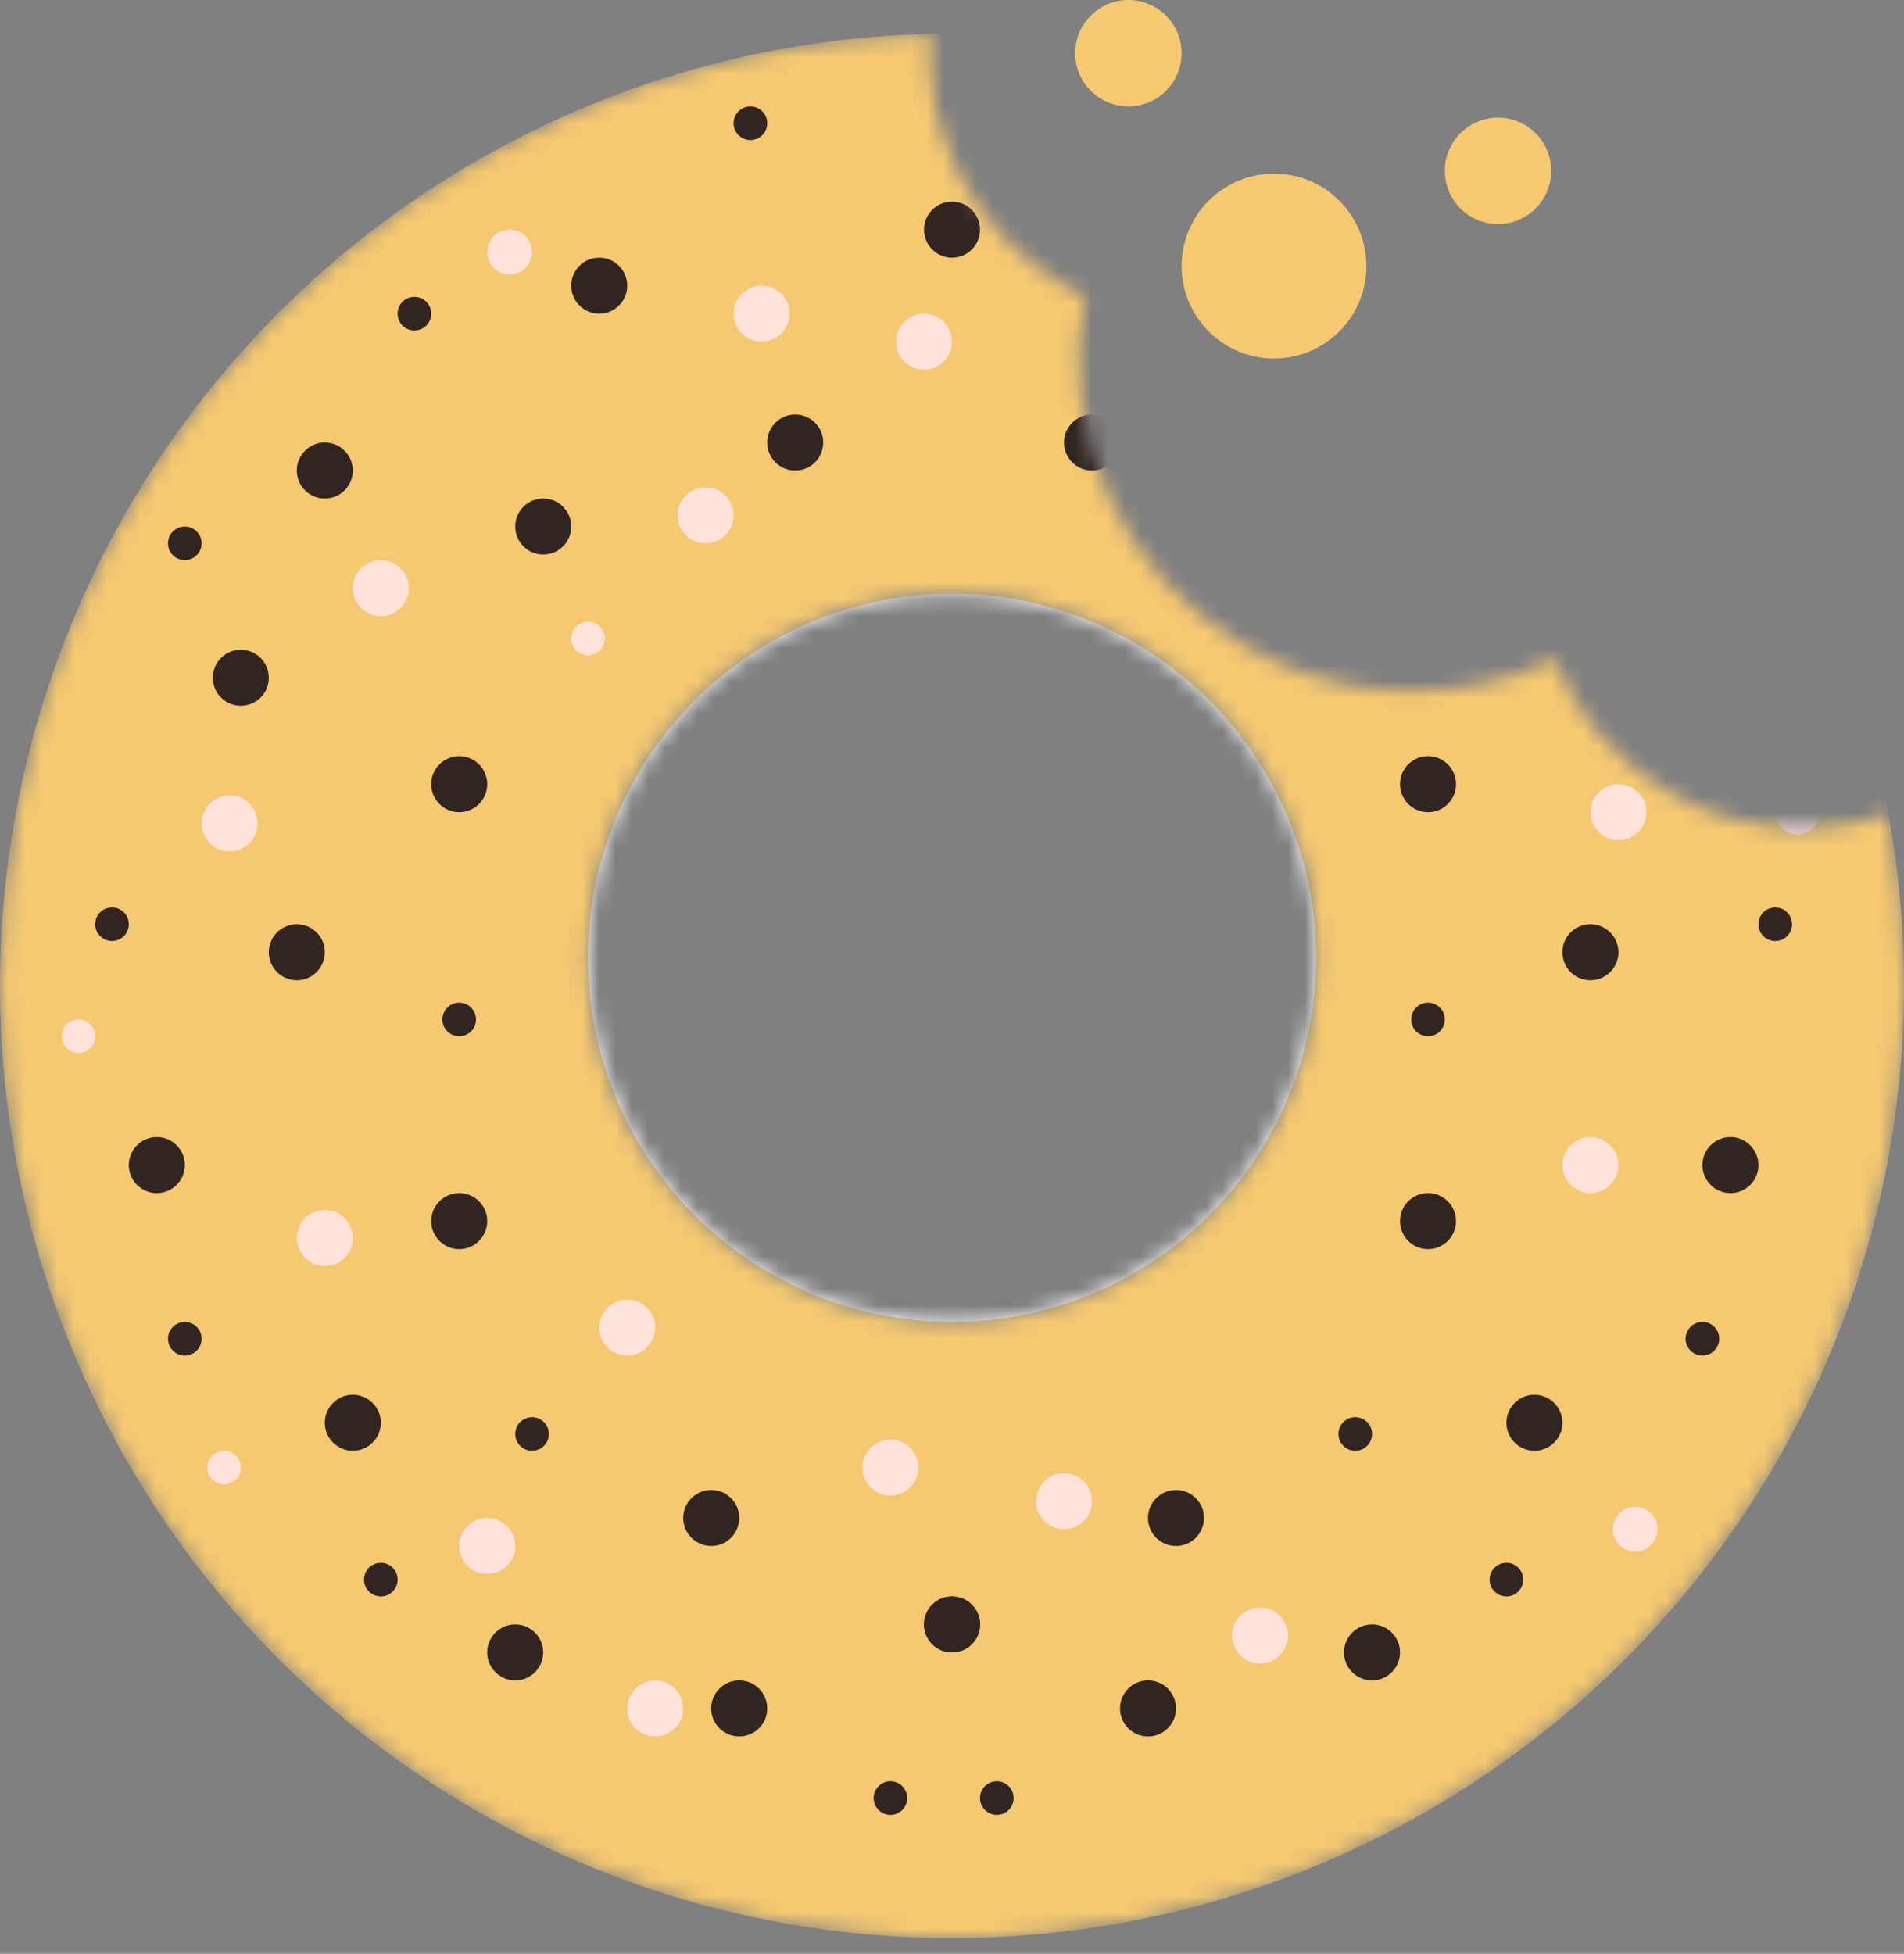 <svg width="116" height="119" viewBox="0 0 116 119" fill="none" xmlns="http://www.w3.org/2000/svg">
<rect x="0" y="0" width="116" height="119" fill="#808080" stroke="none"/>
<mask id="mask0_12901_8057" style="mask-type:alpha" maskUnits="userSpaceOnUse" x="0" y="2" width="116" height="117">
<path fill-rule="evenodd" clip-rule="evenodd" d="M56.698 2.062C56.279 8.1 59.287 14.17 64.94 17.434C65.327 17.657 65.719 17.863 66.115 18.052C64.486 26.221 68.18 34.919 75.882 39.365C81.897 42.838 88.934 42.898 94.71 40.14C96.007 43.444 98.39 46.347 101.702 48.259C105.921 50.695 110.779 51.021 115.055 49.566C115.676 52.965 116 56.469 116 60.048C116 92.08 90.032 118.048 58 118.048C25.968 118.048 0 92.08 0 60.048C0 28.45 25.267 2.754 56.698 2.062ZM80.176 58.342C80.176 70.59 70.248 80.518 58 80.518C45.752 80.518 35.823 70.59 35.823 58.342C35.823 46.094 45.752 36.165 58 36.165C70.248 36.165 80.176 46.094 80.176 58.342Z" fill="#F5C871"/>
</mask>
<g mask="url(#mask0_12901_8057)">
<circle cx="58" cy="60.047" r="58" fill="#F5C871"/>
<circle cx="58.001" cy="58.341" r="22.177" fill="white"/>
<circle cx="93.483" cy="86.659" r="1.706" fill="#312521"/>
<circle cx="1.706" cy="1.706" r="1.706" transform="matrix(-1 0 0 1 23.201 84.953)" fill="#312521"/>
<circle cx="83.589" cy="100.647" r="1.706" fill="#312521"/>
<circle cx="1.706" cy="1.706" r="1.706" transform="matrix(-1 0 0 1 33.094 98.941)" fill="#312521"/>
<circle cx="71.647" cy="92.458" r="1.706" fill="#312521"/>
<circle cx="1.706" cy="1.706" r="1.706" transform="matrix(-1 0 0 1 45.037 90.752)" fill="#312521"/>
<circle cx="58.001" cy="98.941" r="1.706" fill="#312521"/>
<circle cx="1.706" cy="1.706" r="1.706" transform="matrix(-1 0 0 1 59.707 97.235)" fill="#312521"/>
<circle cx="87.001" cy="47.764" r="1.706" fill="#312521"/>
<circle cx="1.706" cy="1.706" r="1.706" transform="matrix(-1 0 0 1 29.684 46.058)" fill="#312521"/>
<circle cx="69.942" cy="104.058" r="1.706" fill="#312521"/>
<circle cx="1.706" cy="1.706" r="1.706" transform="matrix(-1 0 0 1 46.742 102.352)" fill="#312521"/>
<circle cx="105.425" cy="70.964" r="1.706" fill="#312521"/>
<circle cx="1.706" cy="1.706" r="1.706" transform="matrix(-1 0 0 1 11.26 69.258)" fill="#312521"/>
<circle cx="96.895" cy="58" r="1.706" fill="#312521"/>
<circle cx="1.706" cy="1.706" r="1.706" transform="matrix(-1 0 0 1 19.789 56.294)" fill="#312521"/>
<circle cx="100.307" cy="41.282" r="1.706" fill="#312521"/>
<circle cx="1.706" cy="1.706" r="1.706" transform="matrix(-1 0 0 1 16.377 39.576)" fill="#312521"/>
<circle cx="87.001" cy="74.376" r="1.706" fill="#312521"/>
<circle cx="1.706" cy="1.706" r="1.706" transform="matrix(-1 0 0 1 29.684 72.67)" fill="#312521"/>
<circle cx="81.884" cy="32.07" r="1.706" fill="#312521"/>
<circle cx="1.706" cy="1.706" r="1.706" transform="matrix(-1 0 0 1 34.803 30.364)" fill="#312521"/>
<circle cx="66.53" cy="26.953" r="1.706" fill="#312521"/>
<circle cx="1.706" cy="1.706" r="1.706" transform="matrix(-1 0 0 1 50.154 25.247)" fill="#312521"/>
<circle cx="1.706" cy="1.706" r="1.706" transform="matrix(-1 0 0 1 59.707 12.282)" fill="#312521"/>
<circle cx="69.26" cy="7.506" r="1.024" fill="#312521"/>
<circle cx="1.024" cy="1.024" r="1.024" transform="matrix(-1 0 0 1 46.742 6.482)" fill="#312521"/>
<circle cx="89.731" cy="19.106" r="1.024" fill="#312521"/>
<circle cx="1.024" cy="1.024" r="1.024" transform="matrix(-1 0 0 1 26.271 18.082)" fill="#312521"/>
<circle cx="108.154" cy="56.294" r="1.024" fill="#312521"/>
<circle cx="1.024" cy="1.024" r="1.024" transform="matrix(-1 0 0 1 7.848 55.27)" fill="#312521"/>
<circle cx="87" cy="62.094" r="1.024" fill="#312521"/>
<circle cx="1.024" cy="1.024" r="1.024" transform="matrix(-1 0 0 1 29 61.07)" fill="#312521"/>
<circle cx="91.777" cy="96.212" r="1.024" fill="#312521"/>
<circle cx="1.024" cy="1.024" r="1.024" transform="matrix(-1 0 0 1 24.225 95.188)" fill="#312521"/>
<circle cx="60.731" cy="109.518" r="1.024" fill="#312521"/>
<circle cx="1.024" cy="1.024" r="1.024" transform="matrix(-1 0 0 1 55.272 108.494)" fill="#312521"/>
<circle cx="82.567" cy="87.341" r="1.024" fill="#312521"/>
<circle cx="1.024" cy="1.024" r="1.024" transform="matrix(-1 0 0 1 33.438 86.317)" fill="#312521"/>
<circle cx="103.719" cy="81.541" r="1.024" fill="#312521"/>
<circle cx="1.024" cy="1.024" r="1.024" transform="matrix(-1 0 0 1 12.283 80.517)" fill="#312521"/>
<circle cx="103.719" cy="33.094" r="1.024" fill="#312521"/>
<circle cx="1.024" cy="1.024" r="1.024" transform="matrix(-1 0 0 1 12.283 32.07)" fill="#312521"/>
<circle cx="78.472" cy="17.4" r="1.706" fill="#312521"/>
<circle cx="1.706" cy="1.706" r="1.706" transform="matrix(-1 0 0 1 38.213 15.694)" fill="#312521"/>
<circle cx="95.188" cy="28.659" r="1.706" fill="#312521"/>
<circle cx="1.706" cy="1.706" r="1.706" transform="matrix(-1 0 0 1 21.494 26.953)" fill="#312521"/>
<circle cx="54.249" cy="89.388" r="1.706" fill="#FFE2D9"/>
<circle cx="64.825" cy="91.435" r="1.706" fill="#FFE2D9"/>
<circle cx="76.766" cy="99.623" r="1.706" fill="#FFE2D9"/>
<circle cx="96.895" cy="70.964" r="1.706" fill="#FFE2D9"/>
<circle cx="98.6" cy="49.47" r="1.706" fill="#FFE2D9"/>
<circle cx="70.284" cy="20.129" r="1.706" fill="#FFE2D9"/>
<circle cx="85.296" cy="23.541" r="1.706" fill="#FFE2D9"/>
<circle cx="88.706" cy="37.87" r="1.706" fill="#FFE2D9"/>
<circle cx="39.919" cy="104.058" r="1.706" fill="#FFE2D9"/>
<circle cx="19.79" cy="75.4" r="1.706" fill="#FFE2D9"/>
<circle cx="13.989" cy="50.153" r="1.706" fill="#FFE2D9"/>
<circle cx="38.214" cy="80.858" r="1.706" fill="#FFE2D9"/>
<circle cx="29.682" cy="94.164" r="1.706" fill="#FFE2D9"/>
<circle cx="23.2" cy="35.824" r="1.706" fill="#FFE2D9"/>
<circle cx="42.989" cy="31.388" r="1.706" fill="#FFE2D9"/>
<circle cx="46.401" cy="19.105" r="1.706" fill="#FFE2D9"/>
<circle cx="56.296" cy="20.811" r="1.706" fill="#FFE2D9"/>
<circle cx="60.39" cy="7.846" r="1.365" fill="#FFE2D9"/>
<circle cx="31.048" cy="15.353" r="1.365" fill="#FFE2D9"/>
<circle cx="109.519" cy="49.47" r="1.365" fill="#FFE2D9"/>
<circle cx="99.624" cy="93.141" r="1.365" fill="#FFE2D9"/>
<circle cx="13.649" cy="89.388" r="1.024" fill="#FFE2D9"/>
<circle cx="4.777" cy="63.117" r="1.024" fill="#FFE2D9"/>
<circle cx="35.826" cy="38.894" r="1.024" fill="#FFE2D9"/>
</g>
<ellipse cx="77.618" cy="16.206" rx="5.629" ry="5.629" fill="#F5C871"/>
<ellipse cx="91.265" cy="10.406" rx="3.241" ry="3.241" fill="#F5C871"/>
<ellipse cx="68.747" cy="3.241" rx="3.241" ry="3.241" fill="#F5C871"/>
</svg>
